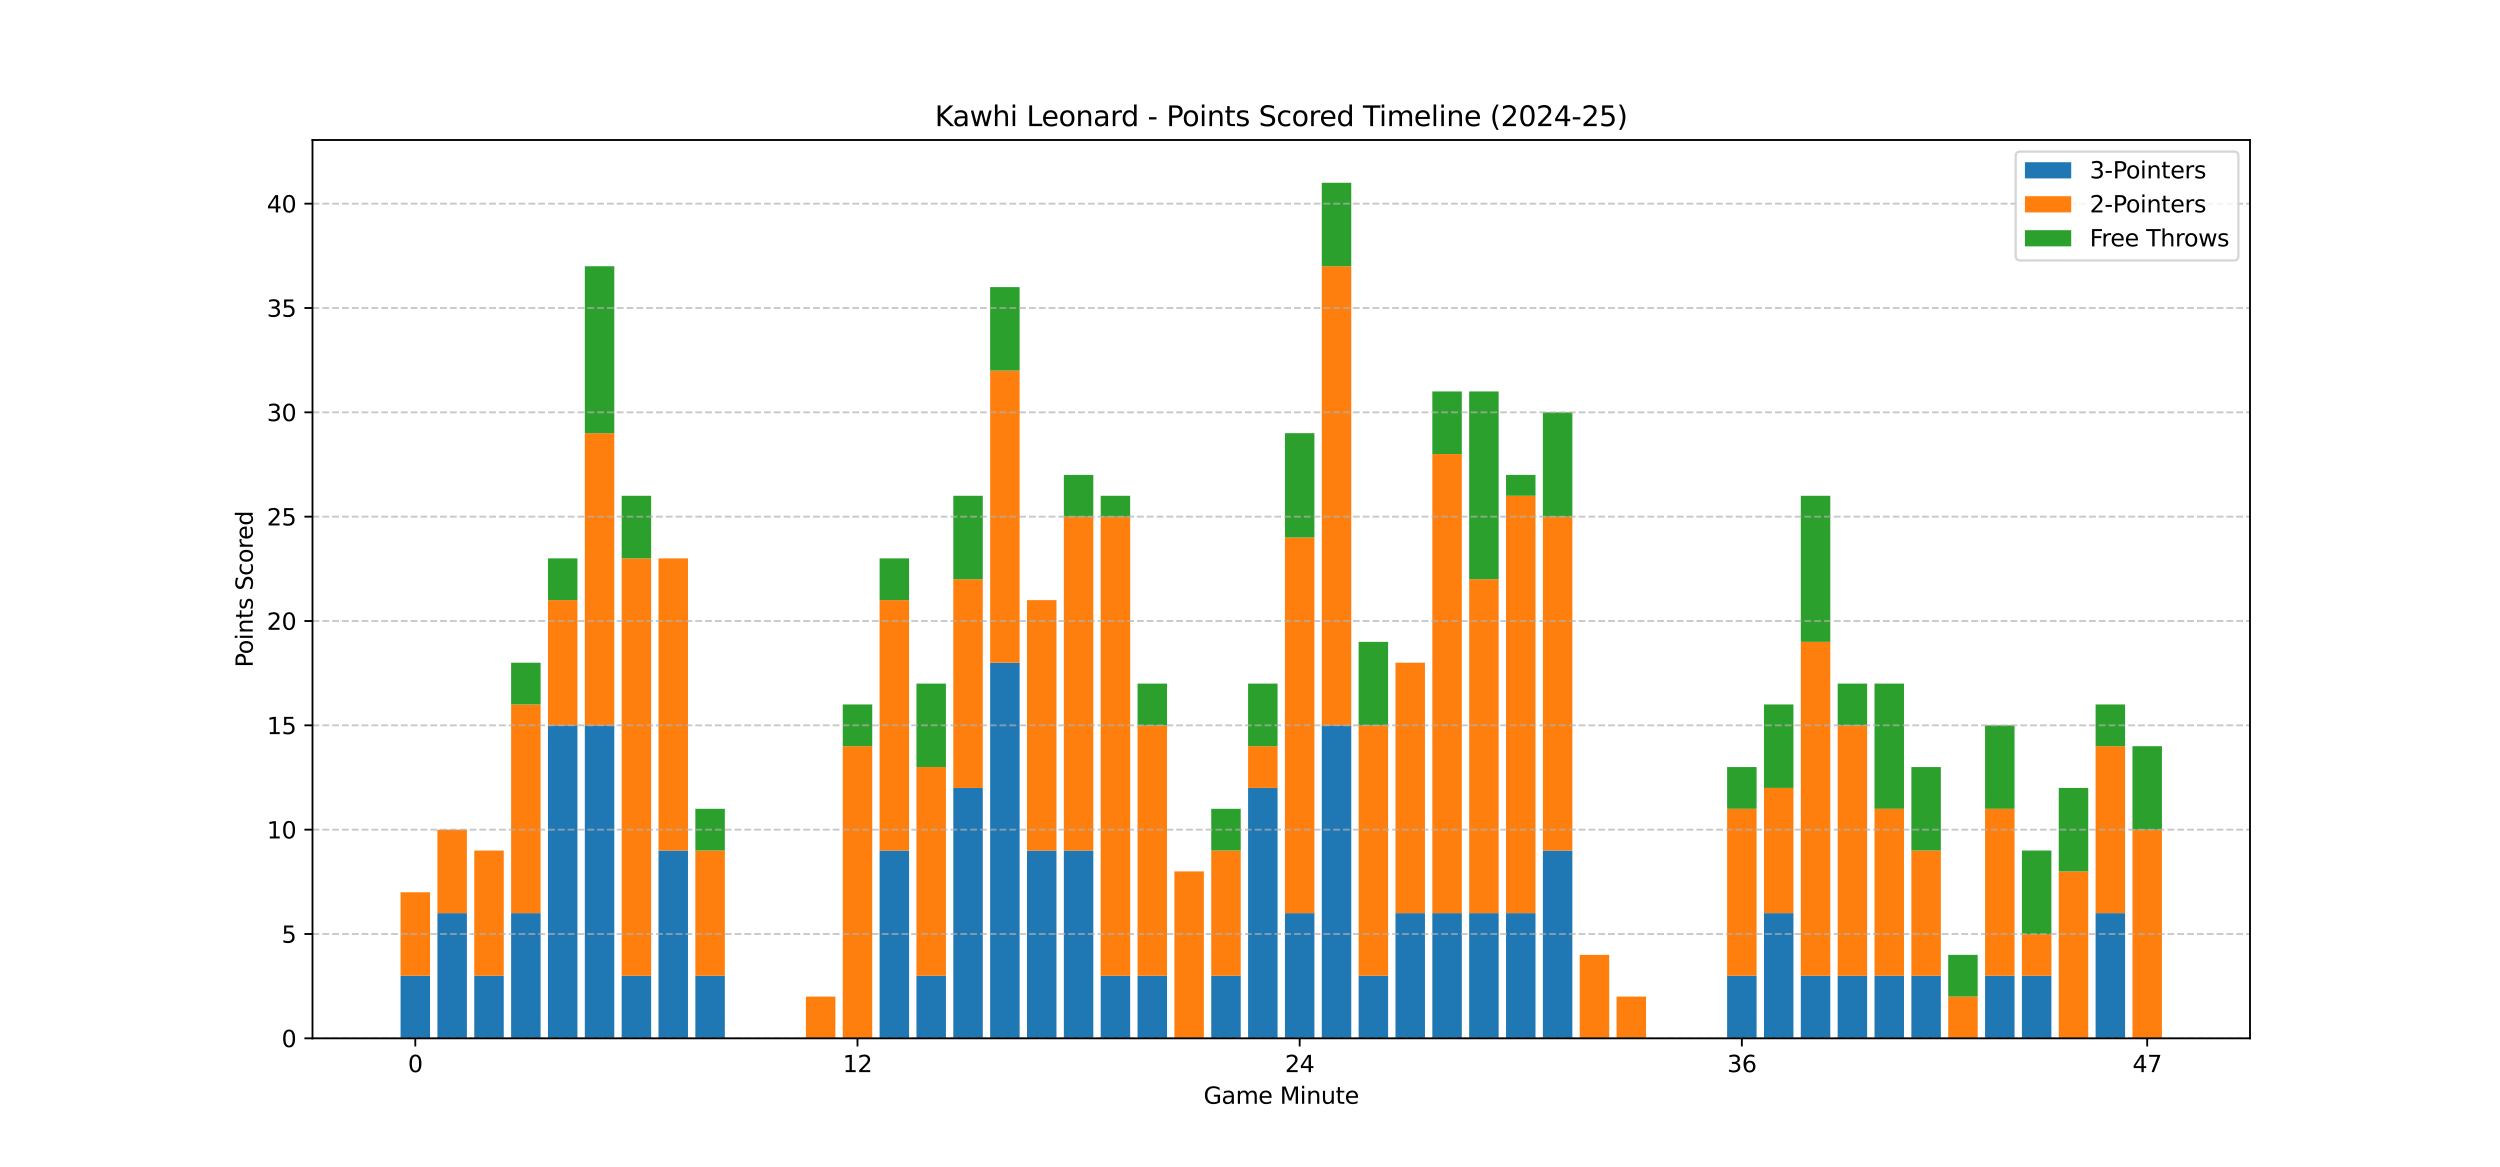 <?xml version="1.0" encoding="utf-8" standalone="no"?>
<!DOCTYPE svg PUBLIC "-//W3C//DTD SVG 1.1//EN"
  "http://www.w3.org/Graphics/SVG/1.1/DTD/svg11.dtd">
<svg xmlns:xlink="http://www.w3.org/1999/xlink" width="1080pt" height="504pt" viewBox="0 0 1080 504" xmlns="http://www.w3.org/2000/svg" version="1.1">
 <defs>
  <style type="text/css">*{stroke-linejoin: round; stroke-linecap: butt}</style>
 </defs>
 <g id="figure_1">
  <g id="patch_1">
   <path d="M 0 504 
L 1080 504 
L 1080 0 
L 0 0 
z
" style="fill: #ffffff"/>
  </g>
  <g id="axes_1">
   <g id="patch_2">
    <path d="M 135 448.56 
L 972 448.56 
L 972 60.48 
L 135 60.48 
z
" style="fill: #ffffff"/>
   </g>
   <g id="patch_3">
    <path d="M 173.045 448.56 
L 185.78 448.56 
L 185.78 421.516 
L 173.045 421.516 
z
" clip-path="url(#p08507fa809)" style="fill: #1f77b4"/>
   </g>
   <g id="patch_4">
    <path d="M 188.964 448.56 
L 201.699 448.56 
L 201.699 394.472 
L 188.964 394.472 
z
" clip-path="url(#p08507fa809)" style="fill: #1f77b4"/>
   </g>
   <g id="patch_5">
    <path d="M 204.883 448.56 
L 217.618 448.56 
L 217.618 421.516 
L 204.883 421.516 
z
" clip-path="url(#p08507fa809)" style="fill: #1f77b4"/>
   </g>
   <g id="patch_6">
    <path d="M 220.801 448.56 
L 233.536 448.56 
L 233.536 394.472 
L 220.801 394.472 
z
" clip-path="url(#p08507fa809)" style="fill: #1f77b4"/>
   </g>
   <g id="patch_7">
    <path d="M 236.72 448.56 
L 249.455 448.56 
L 249.455 313.34 
L 236.72 313.34 
z
" clip-path="url(#p08507fa809)" style="fill: #1f77b4"/>
   </g>
   <g id="patch_8">
    <path d="M 252.638 448.56 
L 265.373 448.56 
L 265.373 313.34 
L 252.638 313.34 
z
" clip-path="url(#p08507fa809)" style="fill: #1f77b4"/>
   </g>
   <g id="patch_9">
    <path d="M 268.557 448.56 
L 281.292 448.56 
L 281.292 421.516 
L 268.557 421.516 
z
" clip-path="url(#p08507fa809)" style="fill: #1f77b4"/>
   </g>
   <g id="patch_10">
    <path d="M 284.476 448.56 
L 297.211 448.56 
L 297.211 367.428 
L 284.476 367.428 
z
" clip-path="url(#p08507fa809)" style="fill: #1f77b4"/>
   </g>
   <g id="patch_11">
    <path d="M 300.394 448.56 
L 313.129 448.56 
L 313.129 421.516 
L 300.394 421.516 
z
" clip-path="url(#p08507fa809)" style="fill: #1f77b4"/>
   </g>
   <g id="patch_12">
    <path d="M 316.313 448.56 
L 329.048 448.56 
L 329.048 448.56 
L 316.313 448.56 
z
" clip-path="url(#p08507fa809)" style="fill: #1f77b4"/>
   </g>
   <g id="patch_13">
    <path d="M 332.231 448.56 
L 344.966 448.56 
L 344.966 448.56 
L 332.231 448.56 
z
" clip-path="url(#p08507fa809)" style="fill: #1f77b4"/>
   </g>
   <g id="patch_14">
    <path d="M 348.15 448.56 
L 360.885 448.56 
L 360.885 448.56 
L 348.15 448.56 
z
" clip-path="url(#p08507fa809)" style="fill: #1f77b4"/>
   </g>
   <g id="patch_15">
    <path d="M 364.069 448.56 
L 376.804 448.56 
L 376.804 448.56 
L 364.069 448.56 
z
" clip-path="url(#p08507fa809)" style="fill: #1f77b4"/>
   </g>
   <g id="patch_16">
    <path d="M 379.987 448.56 
L 392.722 448.56 
L 392.722 367.428 
L 379.987 367.428 
z
" clip-path="url(#p08507fa809)" style="fill: #1f77b4"/>
   </g>
   <g id="patch_17">
    <path d="M 395.906 448.56 
L 408.641 448.56 
L 408.641 421.516 
L 395.906 421.516 
z
" clip-path="url(#p08507fa809)" style="fill: #1f77b4"/>
   </g>
   <g id="patch_18">
    <path d="M 411.824 448.56 
L 424.559 448.56 
L 424.559 340.384 
L 411.824 340.384 
z
" clip-path="url(#p08507fa809)" style="fill: #1f77b4"/>
   </g>
   <g id="patch_19">
    <path d="M 427.743 448.56 
L 440.478 448.56 
L 440.478 286.297 
L 427.743 286.297 
z
" clip-path="url(#p08507fa809)" style="fill: #1f77b4"/>
   </g>
   <g id="patch_20">
    <path d="M 443.662 448.56 
L 456.397 448.56 
L 456.397 367.428 
L 443.662 367.428 
z
" clip-path="url(#p08507fa809)" style="fill: #1f77b4"/>
   </g>
   <g id="patch_21">
    <path d="M 459.58 448.56 
L 472.315 448.56 
L 472.315 367.428 
L 459.58 367.428 
z
" clip-path="url(#p08507fa809)" style="fill: #1f77b4"/>
   </g>
   <g id="patch_22">
    <path d="M 475.499 448.56 
L 488.234 448.56 
L 488.234 421.516 
L 475.499 421.516 
z
" clip-path="url(#p08507fa809)" style="fill: #1f77b4"/>
   </g>
   <g id="patch_23">
    <path d="M 491.417 448.56 
L 504.152 448.56 
L 504.152 421.516 
L 491.417 421.516 
z
" clip-path="url(#p08507fa809)" style="fill: #1f77b4"/>
   </g>
   <g id="patch_24">
    <path d="M 507.336 448.56 
L 520.071 448.56 
L 520.071 448.56 
L 507.336 448.56 
z
" clip-path="url(#p08507fa809)" style="fill: #1f77b4"/>
   </g>
   <g id="patch_25">
    <path d="M 523.255 448.56 
L 535.99 448.56 
L 535.99 421.516 
L 523.255 421.516 
z
" clip-path="url(#p08507fa809)" style="fill: #1f77b4"/>
   </g>
   <g id="patch_26">
    <path d="M 539.173 448.56 
L 551.908 448.56 
L 551.908 340.384 
L 539.173 340.384 
z
" clip-path="url(#p08507fa809)" style="fill: #1f77b4"/>
   </g>
   <g id="patch_27">
    <path d="M 555.092 448.56 
L 567.827 448.56 
L 567.827 394.472 
L 555.092 394.472 
z
" clip-path="url(#p08507fa809)" style="fill: #1f77b4"/>
   </g>
   <g id="patch_28">
    <path d="M 571.01 448.56 
L 583.745 448.56 
L 583.745 313.34 
L 571.01 313.34 
z
" clip-path="url(#p08507fa809)" style="fill: #1f77b4"/>
   </g>
   <g id="patch_29">
    <path d="M 586.929 448.56 
L 599.664 448.56 
L 599.664 421.516 
L 586.929 421.516 
z
" clip-path="url(#p08507fa809)" style="fill: #1f77b4"/>
   </g>
   <g id="patch_30">
    <path d="M 602.848 448.56 
L 615.583 448.56 
L 615.583 394.472 
L 602.848 394.472 
z
" clip-path="url(#p08507fa809)" style="fill: #1f77b4"/>
   </g>
   <g id="patch_31">
    <path d="M 618.766 448.56 
L 631.501 448.56 
L 631.501 394.472 
L 618.766 394.472 
z
" clip-path="url(#p08507fa809)" style="fill: #1f77b4"/>
   </g>
   <g id="patch_32">
    <path d="M 634.685 448.56 
L 647.42 448.56 
L 647.42 394.472 
L 634.685 394.472 
z
" clip-path="url(#p08507fa809)" style="fill: #1f77b4"/>
   </g>
   <g id="patch_33">
    <path d="M 650.603 448.56 
L 663.338 448.56 
L 663.338 394.472 
L 650.603 394.472 
z
" clip-path="url(#p08507fa809)" style="fill: #1f77b4"/>
   </g>
   <g id="patch_34">
    <path d="M 666.522 448.56 
L 679.257 448.56 
L 679.257 367.428 
L 666.522 367.428 
z
" clip-path="url(#p08507fa809)" style="fill: #1f77b4"/>
   </g>
   <g id="patch_35">
    <path d="M 682.441 448.56 
L 695.176 448.56 
L 695.176 448.56 
L 682.441 448.56 
z
" clip-path="url(#p08507fa809)" style="fill: #1f77b4"/>
   </g>
   <g id="patch_36">
    <path d="M 698.359 448.56 
L 711.094 448.56 
L 711.094 448.56 
L 698.359 448.56 
z
" clip-path="url(#p08507fa809)" style="fill: #1f77b4"/>
   </g>
   <g id="patch_37">
    <path d="M 714.278 448.56 
L 727.013 448.56 
L 727.013 448.56 
L 714.278 448.56 
z
" clip-path="url(#p08507fa809)" style="fill: #1f77b4"/>
   </g>
   <g id="patch_38">
    <path d="M 730.196 448.56 
L 742.931 448.56 
L 742.931 448.56 
L 730.196 448.56 
z
" clip-path="url(#p08507fa809)" style="fill: #1f77b4"/>
   </g>
   <g id="patch_39">
    <path d="M 746.115 448.56 
L 758.85 448.56 
L 758.85 421.516 
L 746.115 421.516 
z
" clip-path="url(#p08507fa809)" style="fill: #1f77b4"/>
   </g>
   <g id="patch_40">
    <path d="M 762.034 448.56 
L 774.769 448.56 
L 774.769 394.472 
L 762.034 394.472 
z
" clip-path="url(#p08507fa809)" style="fill: #1f77b4"/>
   </g>
   <g id="patch_41">
    <path d="M 777.952 448.56 
L 790.687 448.56 
L 790.687 421.516 
L 777.952 421.516 
z
" clip-path="url(#p08507fa809)" style="fill: #1f77b4"/>
   </g>
   <g id="patch_42">
    <path d="M 793.871 448.56 
L 806.606 448.56 
L 806.606 421.516 
L 793.871 421.516 
z
" clip-path="url(#p08507fa809)" style="fill: #1f77b4"/>
   </g>
   <g id="patch_43">
    <path d="M 809.789 448.56 
L 822.524 448.56 
L 822.524 421.516 
L 809.789 421.516 
z
" clip-path="url(#p08507fa809)" style="fill: #1f77b4"/>
   </g>
   <g id="patch_44">
    <path d="M 825.708 448.56 
L 838.443 448.56 
L 838.443 421.516 
L 825.708 421.516 
z
" clip-path="url(#p08507fa809)" style="fill: #1f77b4"/>
   </g>
   <g id="patch_45">
    <path d="M 841.627 448.56 
L 854.362 448.56 
L 854.362 448.56 
L 841.627 448.56 
z
" clip-path="url(#p08507fa809)" style="fill: #1f77b4"/>
   </g>
   <g id="patch_46">
    <path d="M 857.545 448.56 
L 870.28 448.56 
L 870.28 421.516 
L 857.545 421.516 
z
" clip-path="url(#p08507fa809)" style="fill: #1f77b4"/>
   </g>
   <g id="patch_47">
    <path d="M 873.464 448.56 
L 886.199 448.56 
L 886.199 421.516 
L 873.464 421.516 
z
" clip-path="url(#p08507fa809)" style="fill: #1f77b4"/>
   </g>
   <g id="patch_48">
    <path d="M 889.382 448.56 
L 902.117 448.56 
L 902.117 448.56 
L 889.382 448.56 
z
" clip-path="url(#p08507fa809)" style="fill: #1f77b4"/>
   </g>
   <g id="patch_49">
    <path d="M 905.301 448.56 
L 918.036 448.56 
L 918.036 394.472 
L 905.301 394.472 
z
" clip-path="url(#p08507fa809)" style="fill: #1f77b4"/>
   </g>
   <g id="patch_50">
    <path d="M 921.22 448.56 
L 933.955 448.56 
L 933.955 448.56 
L 921.22 448.56 
z
" clip-path="url(#p08507fa809)" style="fill: #1f77b4"/>
   </g>
   <g id="patch_51">
    <path d="M 173.045 421.516 
L 185.78 421.516 
L 185.78 385.458 
L 173.045 385.458 
z
" clip-path="url(#p08507fa809)" style="fill: #ff7f0e"/>
   </g>
   <g id="patch_52">
    <path d="M 188.964 394.472 
L 201.699 394.472 
L 201.699 358.414 
L 188.964 358.414 
z
" clip-path="url(#p08507fa809)" style="fill: #ff7f0e"/>
   </g>
   <g id="patch_53">
    <path d="M 204.883 421.516 
L 217.618 421.516 
L 217.618 367.428 
L 204.883 367.428 
z
" clip-path="url(#p08507fa809)" style="fill: #ff7f0e"/>
   </g>
   <g id="patch_54">
    <path d="M 220.801 394.472 
L 233.536 394.472 
L 233.536 304.326 
L 220.801 304.326 
z
" clip-path="url(#p08507fa809)" style="fill: #ff7f0e"/>
   </g>
   <g id="patch_55">
    <path d="M 236.72 313.34 
L 249.455 313.34 
L 249.455 259.253 
L 236.72 259.253 
z
" clip-path="url(#p08507fa809)" style="fill: #ff7f0e"/>
   </g>
   <g id="patch_56">
    <path d="M 252.638 313.34 
L 265.373 313.34 
L 265.373 187.136 
L 252.638 187.136 
z
" clip-path="url(#p08507fa809)" style="fill: #ff7f0e"/>
   </g>
   <g id="patch_57">
    <path d="M 268.557 421.516 
L 281.292 421.516 
L 281.292 241.223 
L 268.557 241.223 
z
" clip-path="url(#p08507fa809)" style="fill: #ff7f0e"/>
   </g>
   <g id="patch_58">
    <path d="M 284.476 367.428 
L 297.211 367.428 
L 297.211 241.223 
L 284.476 241.223 
z
" clip-path="url(#p08507fa809)" style="fill: #ff7f0e"/>
   </g>
   <g id="patch_59">
    <path d="M 300.394 421.516 
L 313.129 421.516 
L 313.129 367.428 
L 300.394 367.428 
z
" clip-path="url(#p08507fa809)" style="fill: #ff7f0e"/>
   </g>
   <g id="patch_60">
    <path d="M 316.313 448.56 
L 329.048 448.56 
L 329.048 448.56 
L 316.313 448.56 
z
" clip-path="url(#p08507fa809)" style="fill: #ff7f0e"/>
   </g>
   <g id="patch_61">
    <path d="M 332.231 448.56 
L 344.966 448.56 
L 344.966 448.56 
L 332.231 448.56 
z
" clip-path="url(#p08507fa809)" style="fill: #ff7f0e"/>
   </g>
   <g id="patch_62">
    <path d="M 348.15 448.56 
L 360.885 448.56 
L 360.885 430.531 
L 348.15 430.531 
z
" clip-path="url(#p08507fa809)" style="fill: #ff7f0e"/>
   </g>
   <g id="patch_63">
    <path d="M 364.069 448.56 
L 376.804 448.56 
L 376.804 322.355 
L 364.069 322.355 
z
" clip-path="url(#p08507fa809)" style="fill: #ff7f0e"/>
   </g>
   <g id="patch_64">
    <path d="M 379.987 367.428 
L 392.722 367.428 
L 392.722 259.253 
L 379.987 259.253 
z
" clip-path="url(#p08507fa809)" style="fill: #ff7f0e"/>
   </g>
   <g id="patch_65">
    <path d="M 395.906 421.516 
L 408.641 421.516 
L 408.641 331.37 
L 395.906 331.37 
z
" clip-path="url(#p08507fa809)" style="fill: #ff7f0e"/>
   </g>
   <g id="patch_66">
    <path d="M 411.824 340.384 
L 424.559 340.384 
L 424.559 250.238 
L 411.824 250.238 
z
" clip-path="url(#p08507fa809)" style="fill: #ff7f0e"/>
   </g>
   <g id="patch_67">
    <path d="M 427.743 286.297 
L 440.478 286.297 
L 440.478 160.092 
L 427.743 160.092 
z
" clip-path="url(#p08507fa809)" style="fill: #ff7f0e"/>
   </g>
   <g id="patch_68">
    <path d="M 443.662 367.428 
L 456.397 367.428 
L 456.397 259.253 
L 443.662 259.253 
z
" clip-path="url(#p08507fa809)" style="fill: #ff7f0e"/>
   </g>
   <g id="patch_69">
    <path d="M 459.58 367.428 
L 472.315 367.428 
L 472.315 223.194 
L 459.58 223.194 
z
" clip-path="url(#p08507fa809)" style="fill: #ff7f0e"/>
   </g>
   <g id="patch_70">
    <path d="M 475.499 421.516 
L 488.234 421.516 
L 488.234 223.194 
L 475.499 223.194 
z
" clip-path="url(#p08507fa809)" style="fill: #ff7f0e"/>
   </g>
   <g id="patch_71">
    <path d="M 491.417 421.516 
L 504.152 421.516 
L 504.152 313.34 
L 491.417 313.34 
z
" clip-path="url(#p08507fa809)" style="fill: #ff7f0e"/>
   </g>
   <g id="patch_72">
    <path d="M 507.336 448.56 
L 520.071 448.56 
L 520.071 376.443 
L 507.336 376.443 
z
" clip-path="url(#p08507fa809)" style="fill: #ff7f0e"/>
   </g>
   <g id="patch_73">
    <path d="M 523.255 421.516 
L 535.99 421.516 
L 535.99 367.428 
L 523.255 367.428 
z
" clip-path="url(#p08507fa809)" style="fill: #ff7f0e"/>
   </g>
   <g id="patch_74">
    <path d="M 539.173 340.384 
L 551.908 340.384 
L 551.908 322.355 
L 539.173 322.355 
z
" clip-path="url(#p08507fa809)" style="fill: #ff7f0e"/>
   </g>
   <g id="patch_75">
    <path d="M 555.092 394.472 
L 567.827 394.472 
L 567.827 232.209 
L 555.092 232.209 
z
" clip-path="url(#p08507fa809)" style="fill: #ff7f0e"/>
   </g>
   <g id="patch_76">
    <path d="M 571.01 313.34 
L 583.745 313.34 
L 583.745 115.019 
L 571.01 115.019 
z
" clip-path="url(#p08507fa809)" style="fill: #ff7f0e"/>
   </g>
   <g id="patch_77">
    <path d="M 586.929 421.516 
L 599.664 421.516 
L 599.664 313.34 
L 586.929 313.34 
z
" clip-path="url(#p08507fa809)" style="fill: #ff7f0e"/>
   </g>
   <g id="patch_78">
    <path d="M 602.848 394.472 
L 615.583 394.472 
L 615.583 286.297 
L 602.848 286.297 
z
" clip-path="url(#p08507fa809)" style="fill: #ff7f0e"/>
   </g>
   <g id="patch_79">
    <path d="M 618.766 394.472 
L 631.501 394.472 
L 631.501 196.15 
L 618.766 196.15 
z
" clip-path="url(#p08507fa809)" style="fill: #ff7f0e"/>
   </g>
   <g id="patch_80">
    <path d="M 634.685 394.472 
L 647.42 394.472 
L 647.42 250.238 
L 634.685 250.238 
z
" clip-path="url(#p08507fa809)" style="fill: #ff7f0e"/>
   </g>
   <g id="patch_81">
    <path d="M 650.603 394.472 
L 663.338 394.472 
L 663.338 214.18 
L 650.603 214.18 
z
" clip-path="url(#p08507fa809)" style="fill: #ff7f0e"/>
   </g>
   <g id="patch_82">
    <path d="M 666.522 367.428 
L 679.257 367.428 
L 679.257 223.194 
L 666.522 223.194 
z
" clip-path="url(#p08507fa809)" style="fill: #ff7f0e"/>
   </g>
   <g id="patch_83">
    <path d="M 682.441 448.56 
L 695.176 448.56 
L 695.176 412.501 
L 682.441 412.501 
z
" clip-path="url(#p08507fa809)" style="fill: #ff7f0e"/>
   </g>
   <g id="patch_84">
    <path d="M 698.359 448.56 
L 711.094 448.56 
L 711.094 430.531 
L 698.359 430.531 
z
" clip-path="url(#p08507fa809)" style="fill: #ff7f0e"/>
   </g>
   <g id="patch_85">
    <path d="M 714.278 448.56 
L 727.013 448.56 
L 727.013 448.56 
L 714.278 448.56 
z
" clip-path="url(#p08507fa809)" style="fill: #ff7f0e"/>
   </g>
   <g id="patch_86">
    <path d="M 730.196 448.56 
L 742.931 448.56 
L 742.931 448.56 
L 730.196 448.56 
z
" clip-path="url(#p08507fa809)" style="fill: #ff7f0e"/>
   </g>
   <g id="patch_87">
    <path d="M 746.115 421.516 
L 758.85 421.516 
L 758.85 349.399 
L 746.115 349.399 
z
" clip-path="url(#p08507fa809)" style="fill: #ff7f0e"/>
   </g>
   <g id="patch_88">
    <path d="M 762.034 394.472 
L 774.769 394.472 
L 774.769 340.384 
L 762.034 340.384 
z
" clip-path="url(#p08507fa809)" style="fill: #ff7f0e"/>
   </g>
   <g id="patch_89">
    <path d="M 777.952 421.516 
L 790.687 421.516 
L 790.687 277.282 
L 777.952 277.282 
z
" clip-path="url(#p08507fa809)" style="fill: #ff7f0e"/>
   </g>
   <g id="patch_90">
    <path d="M 793.871 421.516 
L 806.606 421.516 
L 806.606 313.34 
L 793.871 313.34 
z
" clip-path="url(#p08507fa809)" style="fill: #ff7f0e"/>
   </g>
   <g id="patch_91">
    <path d="M 809.789 421.516 
L 822.524 421.516 
L 822.524 349.399 
L 809.789 349.399 
z
" clip-path="url(#p08507fa809)" style="fill: #ff7f0e"/>
   </g>
   <g id="patch_92">
    <path d="M 825.708 421.516 
L 838.443 421.516 
L 838.443 367.428 
L 825.708 367.428 
z
" clip-path="url(#p08507fa809)" style="fill: #ff7f0e"/>
   </g>
   <g id="patch_93">
    <path d="M 841.627 448.56 
L 854.362 448.56 
L 854.362 430.531 
L 841.627 430.531 
z
" clip-path="url(#p08507fa809)" style="fill: #ff7f0e"/>
   </g>
   <g id="patch_94">
    <path d="M 857.545 421.516 
L 870.28 421.516 
L 870.28 349.399 
L 857.545 349.399 
z
" clip-path="url(#p08507fa809)" style="fill: #ff7f0e"/>
   </g>
   <g id="patch_95">
    <path d="M 873.464 421.516 
L 886.199 421.516 
L 886.199 403.487 
L 873.464 403.487 
z
" clip-path="url(#p08507fa809)" style="fill: #ff7f0e"/>
   </g>
   <g id="patch_96">
    <path d="M 889.382 448.56 
L 902.117 448.56 
L 902.117 376.443 
L 889.382 376.443 
z
" clip-path="url(#p08507fa809)" style="fill: #ff7f0e"/>
   </g>
   <g id="patch_97">
    <path d="M 905.301 394.472 
L 918.036 394.472 
L 918.036 322.355 
L 905.301 322.355 
z
" clip-path="url(#p08507fa809)" style="fill: #ff7f0e"/>
   </g>
   <g id="patch_98">
    <path d="M 921.22 448.56 
L 933.955 448.56 
L 933.955 358.414 
L 921.22 358.414 
z
" clip-path="url(#p08507fa809)" style="fill: #ff7f0e"/>
   </g>
   <g id="patch_99">
    <path d="M 173.045 385.458 
L 185.78 385.458 
L 185.78 385.458 
L 173.045 385.458 
z
" clip-path="url(#p08507fa809)" style="fill: #2ca02c"/>
   </g>
   <g id="patch_100">
    <path d="M 188.964 358.414 
L 201.699 358.414 
L 201.699 358.414 
L 188.964 358.414 
z
" clip-path="url(#p08507fa809)" style="fill: #2ca02c"/>
   </g>
   <g id="patch_101">
    <path d="M 204.883 367.428 
L 217.618 367.428 
L 217.618 367.428 
L 204.883 367.428 
z
" clip-path="url(#p08507fa809)" style="fill: #2ca02c"/>
   </g>
   <g id="patch_102">
    <path d="M 220.801 304.326 
L 233.536 304.326 
L 233.536 286.297 
L 220.801 286.297 
z
" clip-path="url(#p08507fa809)" style="fill: #2ca02c"/>
   </g>
   <g id="patch_103">
    <path d="M 236.72 259.253 
L 249.455 259.253 
L 249.455 241.223 
L 236.72 241.223 
z
" clip-path="url(#p08507fa809)" style="fill: #2ca02c"/>
   </g>
   <g id="patch_104">
    <path d="M 252.638 187.136 
L 265.373 187.136 
L 265.373 115.019 
L 252.638 115.019 
z
" clip-path="url(#p08507fa809)" style="fill: #2ca02c"/>
   </g>
   <g id="patch_105">
    <path d="M 268.557 241.223 
L 281.292 241.223 
L 281.292 214.18 
L 268.557 214.18 
z
" clip-path="url(#p08507fa809)" style="fill: #2ca02c"/>
   </g>
   <g id="patch_106">
    <path d="M 284.476 241.223 
L 297.211 241.223 
L 297.211 241.223 
L 284.476 241.223 
z
" clip-path="url(#p08507fa809)" style="fill: #2ca02c"/>
   </g>
   <g id="patch_107">
    <path d="M 300.394 367.428 
L 313.129 367.428 
L 313.129 349.399 
L 300.394 349.399 
z
" clip-path="url(#p08507fa809)" style="fill: #2ca02c"/>
   </g>
   <g id="patch_108">
    <path d="M 316.313 448.56 
L 329.048 448.56 
L 329.048 448.56 
L 316.313 448.56 
z
" clip-path="url(#p08507fa809)" style="fill: #2ca02c"/>
   </g>
   <g id="patch_109">
    <path d="M 332.231 448.56 
L 344.966 448.56 
L 344.966 448.56 
L 332.231 448.56 
z
" clip-path="url(#p08507fa809)" style="fill: #2ca02c"/>
   </g>
   <g id="patch_110">
    <path d="M 348.15 430.531 
L 360.885 430.531 
L 360.885 430.531 
L 348.15 430.531 
z
" clip-path="url(#p08507fa809)" style="fill: #2ca02c"/>
   </g>
   <g id="patch_111">
    <path d="M 364.069 322.355 
L 376.804 322.355 
L 376.804 304.326 
L 364.069 304.326 
z
" clip-path="url(#p08507fa809)" style="fill: #2ca02c"/>
   </g>
   <g id="patch_112">
    <path d="M 379.987 259.253 
L 392.722 259.253 
L 392.722 241.223 
L 379.987 241.223 
z
" clip-path="url(#p08507fa809)" style="fill: #2ca02c"/>
   </g>
   <g id="patch_113">
    <path d="M 395.906 331.37 
L 408.641 331.37 
L 408.641 295.311 
L 395.906 295.311 
z
" clip-path="url(#p08507fa809)" style="fill: #2ca02c"/>
   </g>
   <g id="patch_114">
    <path d="M 411.824 250.238 
L 424.559 250.238 
L 424.559 214.18 
L 411.824 214.18 
z
" clip-path="url(#p08507fa809)" style="fill: #2ca02c"/>
   </g>
   <g id="patch_115">
    <path d="M 427.743 160.092 
L 440.478 160.092 
L 440.478 124.033 
L 427.743 124.033 
z
" clip-path="url(#p08507fa809)" style="fill: #2ca02c"/>
   </g>
   <g id="patch_116">
    <path d="M 443.662 259.253 
L 456.397 259.253 
L 456.397 259.253 
L 443.662 259.253 
z
" clip-path="url(#p08507fa809)" style="fill: #2ca02c"/>
   </g>
   <g id="patch_117">
    <path d="M 459.58 223.194 
L 472.315 223.194 
L 472.315 205.165 
L 459.58 205.165 
z
" clip-path="url(#p08507fa809)" style="fill: #2ca02c"/>
   </g>
   <g id="patch_118">
    <path d="M 475.499 223.194 
L 488.234 223.194 
L 488.234 214.18 
L 475.499 214.18 
z
" clip-path="url(#p08507fa809)" style="fill: #2ca02c"/>
   </g>
   <g id="patch_119">
    <path d="M 491.417 313.34 
L 504.152 313.34 
L 504.152 295.311 
L 491.417 295.311 
z
" clip-path="url(#p08507fa809)" style="fill: #2ca02c"/>
   </g>
   <g id="patch_120">
    <path d="M 507.336 376.443 
L 520.071 376.443 
L 520.071 376.443 
L 507.336 376.443 
z
" clip-path="url(#p08507fa809)" style="fill: #2ca02c"/>
   </g>
   <g id="patch_121">
    <path d="M 523.255 367.428 
L 535.99 367.428 
L 535.99 349.399 
L 523.255 349.399 
z
" clip-path="url(#p08507fa809)" style="fill: #2ca02c"/>
   </g>
   <g id="patch_122">
    <path d="M 539.173 322.355 
L 551.908 322.355 
L 551.908 295.311 
L 539.173 295.311 
z
" clip-path="url(#p08507fa809)" style="fill: #2ca02c"/>
   </g>
   <g id="patch_123">
    <path d="M 555.092 232.209 
L 567.827 232.209 
L 567.827 187.136 
L 555.092 187.136 
z
" clip-path="url(#p08507fa809)" style="fill: #2ca02c"/>
   </g>
   <g id="patch_124">
    <path d="M 571.01 115.019 
L 583.745 115.019 
L 583.745 78.96 
L 571.01 78.96 
z
" clip-path="url(#p08507fa809)" style="fill: #2ca02c"/>
   </g>
   <g id="patch_125">
    <path d="M 586.929 313.34 
L 599.664 313.34 
L 599.664 277.282 
L 586.929 277.282 
z
" clip-path="url(#p08507fa809)" style="fill: #2ca02c"/>
   </g>
   <g id="patch_126">
    <path d="M 602.848 286.297 
L 615.583 286.297 
L 615.583 286.297 
L 602.848 286.297 
z
" clip-path="url(#p08507fa809)" style="fill: #2ca02c"/>
   </g>
   <g id="patch_127">
    <path d="M 618.766 196.15 
L 631.501 196.15 
L 631.501 169.106 
L 618.766 169.106 
z
" clip-path="url(#p08507fa809)" style="fill: #2ca02c"/>
   </g>
   <g id="patch_128">
    <path d="M 634.685 250.238 
L 647.42 250.238 
L 647.42 169.106 
L 634.685 169.106 
z
" clip-path="url(#p08507fa809)" style="fill: #2ca02c"/>
   </g>
   <g id="patch_129">
    <path d="M 650.603 214.18 
L 663.338 214.18 
L 663.338 205.165 
L 650.603 205.165 
z
" clip-path="url(#p08507fa809)" style="fill: #2ca02c"/>
   </g>
   <g id="patch_130">
    <path d="M 666.522 223.194 
L 679.257 223.194 
L 679.257 178.121 
L 666.522 178.121 
z
" clip-path="url(#p08507fa809)" style="fill: #2ca02c"/>
   </g>
   <g id="patch_131">
    <path d="M 682.441 412.501 
L 695.176 412.501 
L 695.176 412.501 
L 682.441 412.501 
z
" clip-path="url(#p08507fa809)" style="fill: #2ca02c"/>
   </g>
   <g id="patch_132">
    <path d="M 698.359 430.531 
L 711.094 430.531 
L 711.094 430.531 
L 698.359 430.531 
z
" clip-path="url(#p08507fa809)" style="fill: #2ca02c"/>
   </g>
   <g id="patch_133">
    <path d="M 714.278 448.56 
L 727.013 448.56 
L 727.013 448.56 
L 714.278 448.56 
z
" clip-path="url(#p08507fa809)" style="fill: #2ca02c"/>
   </g>
   <g id="patch_134">
    <path d="M 730.196 448.56 
L 742.931 448.56 
L 742.931 448.56 
L 730.196 448.56 
z
" clip-path="url(#p08507fa809)" style="fill: #2ca02c"/>
   </g>
   <g id="patch_135">
    <path d="M 746.115 349.399 
L 758.85 349.399 
L 758.85 331.37 
L 746.115 331.37 
z
" clip-path="url(#p08507fa809)" style="fill: #2ca02c"/>
   </g>
   <g id="patch_136">
    <path d="M 762.034 340.384 
L 774.769 340.384 
L 774.769 304.326 
L 762.034 304.326 
z
" clip-path="url(#p08507fa809)" style="fill: #2ca02c"/>
   </g>
   <g id="patch_137">
    <path d="M 777.952 277.282 
L 790.687 277.282 
L 790.687 214.18 
L 777.952 214.18 
z
" clip-path="url(#p08507fa809)" style="fill: #2ca02c"/>
   </g>
   <g id="patch_138">
    <path d="M 793.871 313.34 
L 806.606 313.34 
L 806.606 295.311 
L 793.871 295.311 
z
" clip-path="url(#p08507fa809)" style="fill: #2ca02c"/>
   </g>
   <g id="patch_139">
    <path d="M 809.789 349.399 
L 822.524 349.399 
L 822.524 295.311 
L 809.789 295.311 
z
" clip-path="url(#p08507fa809)" style="fill: #2ca02c"/>
   </g>
   <g id="patch_140">
    <path d="M 825.708 367.428 
L 838.443 367.428 
L 838.443 331.37 
L 825.708 331.37 
z
" clip-path="url(#p08507fa809)" style="fill: #2ca02c"/>
   </g>
   <g id="patch_141">
    <path d="M 841.627 430.531 
L 854.362 430.531 
L 854.362 412.501 
L 841.627 412.501 
z
" clip-path="url(#p08507fa809)" style="fill: #2ca02c"/>
   </g>
   <g id="patch_142">
    <path d="M 857.545 349.399 
L 870.28 349.399 
L 870.28 313.34 
L 857.545 313.34 
z
" clip-path="url(#p08507fa809)" style="fill: #2ca02c"/>
   </g>
   <g id="patch_143">
    <path d="M 873.464 403.487 
L 886.199 403.487 
L 886.199 367.428 
L 873.464 367.428 
z
" clip-path="url(#p08507fa809)" style="fill: #2ca02c"/>
   </g>
   <g id="patch_144">
    <path d="M 889.382 376.443 
L 902.117 376.443 
L 902.117 340.384 
L 889.382 340.384 
z
" clip-path="url(#p08507fa809)" style="fill: #2ca02c"/>
   </g>
   <g id="patch_145">
    <path d="M 905.301 322.355 
L 918.036 322.355 
L 918.036 304.326 
L 905.301 304.326 
z
" clip-path="url(#p08507fa809)" style="fill: #2ca02c"/>
   </g>
   <g id="patch_146">
    <path d="M 921.22 358.414 
L 933.955 358.414 
L 933.955 322.355 
L 921.22 322.355 
z
" clip-path="url(#p08507fa809)" style="fill: #2ca02c"/>
   </g>
   <g id="matplotlib.axis_1">
    <g id="xtick_1">
     <g id="line2d_1">
      <defs>
       <path id="ma9a136aabd" d="M 0 0 
L 0 3.5 
" style="stroke: #000000; stroke-width: 0.8"/>
      </defs>
      <g>
       <use xlink:href="#ma9a136aabd" x="179.413" y="448.56" style="stroke: #000000; stroke-width: 0.8"/>
      </g>
     </g>
     <g id="text_1">
      <!-- 0 -->
      <g transform="translate(176.232 463.158) scale(0.1 -0.1)">
       <defs>
        <path id="DejaVuSans-30" d="M 2034 4250 
Q 1547 4250 1301 3770 
Q 1056 3291 1056 2328 
Q 1056 1369 1301 889 
Q 1547 409 2034 409 
Q 2525 409 2770 889 
Q 3016 1369 3016 2328 
Q 3016 3291 2770 3770 
Q 2525 4250 2034 4250 
z
M 2034 4750 
Q 2819 4750 3233 4129 
Q 3647 3509 3647 2328 
Q 3647 1150 3233 529 
Q 2819 -91 2034 -91 
Q 1250 -91 836 529 
Q 422 1150 422 2328 
Q 422 3509 836 4129 
Q 1250 4750 2034 4750 
z
" transform="scale(0.016)"/>
       </defs>
       <use xlink:href="#DejaVuSans-30"/>
      </g>
     </g>
    </g>
    <g id="xtick_2">
     <g id="line2d_2">
      <g>
       <use xlink:href="#ma9a136aabd" x="370.436" y="448.56" style="stroke: #000000; stroke-width: 0.8"/>
      </g>
     </g>
     <g id="text_2">
      <!-- 12 -->
      <g transform="translate(364.074 463.158) scale(0.1 -0.1)">
       <defs>
        <path id="DejaVuSans-31" d="M 794 531 
L 1825 531 
L 1825 4091 
L 703 3866 
L 703 4441 
L 1819 4666 
L 2450 4666 
L 2450 531 
L 3481 531 
L 3481 0 
L 794 0 
L 794 531 
z
" transform="scale(0.016)"/>
        <path id="DejaVuSans-32" d="M 1228 531 
L 3431 531 
L 3431 0 
L 469 0 
L 469 531 
Q 828 903 1448 1529 
Q 2069 2156 2228 2338 
Q 2531 2678 2651 2914 
Q 2772 3150 2772 3378 
Q 2772 3750 2511 3984 
Q 2250 4219 1831 4219 
Q 1534 4219 1204 4116 
Q 875 4013 500 3803 
L 500 4441 
Q 881 4594 1212 4672 
Q 1544 4750 1819 4750 
Q 2544 4750 2975 4387 
Q 3406 4025 3406 3419 
Q 3406 3131 3298 2873 
Q 3191 2616 2906 2266 
Q 2828 2175 2409 1742 
Q 1991 1309 1228 531 
z
" transform="scale(0.016)"/>
       </defs>
       <use xlink:href="#DejaVuSans-31"/>
       <use xlink:href="#DejaVuSans-32" transform="translate(63.623 0)"/>
      </g>
     </g>
    </g>
    <g id="xtick_3">
     <g id="line2d_3">
      <g>
       <use xlink:href="#ma9a136aabd" x="561.459" y="448.56" style="stroke: #000000; stroke-width: 0.8"/>
      </g>
     </g>
     <g id="text_3">
      <!-- 24 -->
      <g transform="translate(555.097 463.158) scale(0.1 -0.1)">
       <defs>
        <path id="DejaVuSans-34" d="M 2419 4116 
L 825 1625 
L 2419 1625 
L 2419 4116 
z
M 2253 4666 
L 3047 4666 
L 3047 1625 
L 3713 1625 
L 3713 1100 
L 3047 1100 
L 3047 0 
L 2419 0 
L 2419 1100 
L 313 1100 
L 313 1709 
L 2253 4666 
z
" transform="scale(0.016)"/>
       </defs>
       <use xlink:href="#DejaVuSans-32"/>
       <use xlink:href="#DejaVuSans-34" transform="translate(63.623 0)"/>
      </g>
     </g>
    </g>
    <g id="xtick_4">
     <g id="line2d_4">
      <g>
       <use xlink:href="#ma9a136aabd" x="752.483" y="448.56" style="stroke: #000000; stroke-width: 0.8"/>
      </g>
     </g>
     <g id="text_4">
      <!-- 36 -->
      <g transform="translate(746.12 463.158) scale(0.1 -0.1)">
       <defs>
        <path id="DejaVuSans-33" d="M 2597 2516 
Q 3050 2419 3304 2112 
Q 3559 1806 3559 1356 
Q 3559 666 3084 287 
Q 2609 -91 1734 -91 
Q 1441 -91 1130 -33 
Q 819 25 488 141 
L 488 750 
Q 750 597 1062 519 
Q 1375 441 1716 441 
Q 2309 441 2620 675 
Q 2931 909 2931 1356 
Q 2931 1769 2642 2001 
Q 2353 2234 1838 2234 
L 1294 2234 
L 1294 2753 
L 1863 2753 
Q 2328 2753 2575 2939 
Q 2822 3125 2822 3475 
Q 2822 3834 2567 4026 
Q 2313 4219 1838 4219 
Q 1578 4219 1281 4162 
Q 984 4106 628 3988 
L 628 4550 
Q 988 4650 1302 4700 
Q 1616 4750 1894 4750 
Q 2613 4750 3031 4423 
Q 3450 4097 3450 3541 
Q 3450 3153 3228 2886 
Q 3006 2619 2597 2516 
z
" transform="scale(0.016)"/>
        <path id="DejaVuSans-36" d="M 2113 2584 
Q 1688 2584 1439 2293 
Q 1191 2003 1191 1497 
Q 1191 994 1439 701 
Q 1688 409 2113 409 
Q 2538 409 2786 701 
Q 3034 994 3034 1497 
Q 3034 2003 2786 2293 
Q 2538 2584 2113 2584 
z
M 3366 4563 
L 3366 3988 
Q 3128 4100 2886 4159 
Q 2644 4219 2406 4219 
Q 1781 4219 1451 3797 
Q 1122 3375 1075 2522 
Q 1259 2794 1537 2939 
Q 1816 3084 2150 3084 
Q 2853 3084 3261 2657 
Q 3669 2231 3669 1497 
Q 3669 778 3244 343 
Q 2819 -91 2113 -91 
Q 1303 -91 875 529 
Q 447 1150 447 2328 
Q 447 3434 972 4092 
Q 1497 4750 2381 4750 
Q 2619 4750 2861 4703 
Q 3103 4656 3366 4563 
z
" transform="scale(0.016)"/>
       </defs>
       <use xlink:href="#DejaVuSans-33"/>
       <use xlink:href="#DejaVuSans-36" transform="translate(63.623 0)"/>
      </g>
     </g>
    </g>
    <g id="xtick_5">
     <g id="line2d_5">
      <g>
       <use xlink:href="#ma9a136aabd" x="927.587" y="448.56" style="stroke: #000000; stroke-width: 0.8"/>
      </g>
     </g>
     <g id="text_5">
      <!-- 47 -->
      <g transform="translate(921.225 463.158) scale(0.1 -0.1)">
       <defs>
        <path id="DejaVuSans-37" d="M 525 4666 
L 3525 4666 
L 3525 4397 
L 1831 0 
L 1172 0 
L 2766 4134 
L 525 4134 
L 525 4666 
z
" transform="scale(0.016)"/>
       </defs>
       <use xlink:href="#DejaVuSans-34"/>
       <use xlink:href="#DejaVuSans-37" transform="translate(63.623 0)"/>
      </g>
     </g>
    </g>
    <g id="text_6">
     <!-- Game Minute -->
     <g transform="translate(519.948 476.837) scale(0.1 -0.1)">
      <defs>
       <path id="DejaVuSans-47" d="M 3809 666 
L 3809 1919 
L 2778 1919 
L 2778 2438 
L 4434 2438 
L 4434 434 
Q 4069 175 3628 42 
Q 3188 -91 2688 -91 
Q 1594 -91 976 548 
Q 359 1188 359 2328 
Q 359 3472 976 4111 
Q 1594 4750 2688 4750 
Q 3144 4750 3555 4637 
Q 3966 4525 4313 4306 
L 4313 3634 
Q 3963 3931 3569 4081 
Q 3175 4231 2741 4231 
Q 1884 4231 1454 3753 
Q 1025 3275 1025 2328 
Q 1025 1384 1454 906 
Q 1884 428 2741 428 
Q 3075 428 3337 486 
Q 3600 544 3809 666 
z
" transform="scale(0.016)"/>
       <path id="DejaVuSans-61" d="M 2194 1759 
Q 1497 1759 1228 1600 
Q 959 1441 959 1056 
Q 959 750 1161 570 
Q 1363 391 1709 391 
Q 2188 391 2477 730 
Q 2766 1069 2766 1631 
L 2766 1759 
L 2194 1759 
z
M 3341 1997 
L 3341 0 
L 2766 0 
L 2766 531 
Q 2569 213 2275 61 
Q 1981 -91 1556 -91 
Q 1019 -91 701 211 
Q 384 513 384 1019 
Q 384 1609 779 1909 
Q 1175 2209 1959 2209 
L 2766 2209 
L 2766 2266 
Q 2766 2663 2505 2880 
Q 2244 3097 1772 3097 
Q 1472 3097 1187 3025 
Q 903 2953 641 2809 
L 641 3341 
Q 956 3463 1253 3523 
Q 1550 3584 1831 3584 
Q 2591 3584 2966 3190 
Q 3341 2797 3341 1997 
z
" transform="scale(0.016)"/>
       <path id="DejaVuSans-6d" d="M 3328 2828 
Q 3544 3216 3844 3400 
Q 4144 3584 4550 3584 
Q 5097 3584 5394 3201 
Q 5691 2819 5691 2113 
L 5691 0 
L 5113 0 
L 5113 2094 
Q 5113 2597 4934 2840 
Q 4756 3084 4391 3084 
Q 3944 3084 3684 2787 
Q 3425 2491 3425 1978 
L 3425 0 
L 2847 0 
L 2847 2094 
Q 2847 2600 2669 2842 
Q 2491 3084 2119 3084 
Q 1678 3084 1418 2786 
Q 1159 2488 1159 1978 
L 1159 0 
L 581 0 
L 581 3500 
L 1159 3500 
L 1159 2956 
Q 1356 3278 1631 3431 
Q 1906 3584 2284 3584 
Q 2666 3584 2933 3390 
Q 3200 3197 3328 2828 
z
" transform="scale(0.016)"/>
       <path id="DejaVuSans-65" d="M 3597 1894 
L 3597 1613 
L 953 1613 
Q 991 1019 1311 708 
Q 1631 397 2203 397 
Q 2534 397 2845 478 
Q 3156 559 3463 722 
L 3463 178 
Q 3153 47 2828 -22 
Q 2503 -91 2169 -91 
Q 1331 -91 842 396 
Q 353 884 353 1716 
Q 353 2575 817 3079 
Q 1281 3584 2069 3584 
Q 2775 3584 3186 3129 
Q 3597 2675 3597 1894 
z
M 3022 2063 
Q 3016 2534 2758 2815 
Q 2500 3097 2075 3097 
Q 1594 3097 1305 2825 
Q 1016 2553 972 2059 
L 3022 2063 
z
" transform="scale(0.016)"/>
       <path id="DejaVuSans-20" transform="scale(0.016)"/>
       <path id="DejaVuSans-4d" d="M 628 4666 
L 1569 4666 
L 2759 1491 
L 3956 4666 
L 4897 4666 
L 4897 0 
L 4281 0 
L 4281 4097 
L 3078 897 
L 2444 897 
L 1241 4097 
L 1241 0 
L 628 0 
L 628 4666 
z
" transform="scale(0.016)"/>
       <path id="DejaVuSans-69" d="M 603 3500 
L 1178 3500 
L 1178 0 
L 603 0 
L 603 3500 
z
M 603 4863 
L 1178 4863 
L 1178 4134 
L 603 4134 
L 603 4863 
z
" transform="scale(0.016)"/>
       <path id="DejaVuSans-6e" d="M 3513 2113 
L 3513 0 
L 2938 0 
L 2938 2094 
Q 2938 2591 2744 2837 
Q 2550 3084 2163 3084 
Q 1697 3084 1428 2787 
Q 1159 2491 1159 1978 
L 1159 0 
L 581 0 
L 581 3500 
L 1159 3500 
L 1159 2956 
Q 1366 3272 1645 3428 
Q 1925 3584 2291 3584 
Q 2894 3584 3203 3211 
Q 3513 2838 3513 2113 
z
" transform="scale(0.016)"/>
       <path id="DejaVuSans-75" d="M 544 1381 
L 544 3500 
L 1119 3500 
L 1119 1403 
Q 1119 906 1312 657 
Q 1506 409 1894 409 
Q 2359 409 2629 706 
Q 2900 1003 2900 1516 
L 2900 3500 
L 3475 3500 
L 3475 0 
L 2900 0 
L 2900 538 
Q 2691 219 2414 64 
Q 2138 -91 1772 -91 
Q 1169 -91 856 284 
Q 544 659 544 1381 
z
M 1991 3584 
L 1991 3584 
z
" transform="scale(0.016)"/>
       <path id="DejaVuSans-74" d="M 1172 4494 
L 1172 3500 
L 2356 3500 
L 2356 3053 
L 1172 3053 
L 1172 1153 
Q 1172 725 1289 603 
Q 1406 481 1766 481 
L 2356 481 
L 2356 0 
L 1766 0 
Q 1100 0 847 248 
Q 594 497 594 1153 
L 594 3053 
L 172 3053 
L 172 3500 
L 594 3500 
L 594 4494 
L 1172 4494 
z
" transform="scale(0.016)"/>
      </defs>
      <use xlink:href="#DejaVuSans-47"/>
      <use xlink:href="#DejaVuSans-61" transform="translate(77.49 0)"/>
      <use xlink:href="#DejaVuSans-6d" transform="translate(138.77 0)"/>
      <use xlink:href="#DejaVuSans-65" transform="translate(236.182 0)"/>
      <use xlink:href="#DejaVuSans-20" transform="translate(297.705 0)"/>
      <use xlink:href="#DejaVuSans-4d" transform="translate(329.492 0)"/>
      <use xlink:href="#DejaVuSans-69" transform="translate(415.771 0)"/>
      <use xlink:href="#DejaVuSans-6e" transform="translate(443.555 0)"/>
      <use xlink:href="#DejaVuSans-75" transform="translate(506.934 0)"/>
      <use xlink:href="#DejaVuSans-74" transform="translate(570.312 0)"/>
      <use xlink:href="#DejaVuSans-65" transform="translate(609.521 0)"/>
     </g>
    </g>
   </g>
   <g id="matplotlib.axis_2">
    <g id="ytick_1">
     <g id="line2d_6">
      <path d="M 135 448.56 
L 972 448.56 
" clip-path="url(#p08507fa809)" style="fill: none; stroke-dasharray: 2.96,1.28; stroke-dashoffset: 0; stroke: #b0b0b0; stroke-opacity: 0.7; stroke-width: 0.8"/>
     </g>
     <g id="line2d_7">
      <defs>
       <path id="mb1632e99b6" d="M 0 0 
L -3.5 0 
" style="stroke: #000000; stroke-width: 0.8"/>
      </defs>
      <g>
       <use xlink:href="#mb1632e99b6" x="135" y="448.56" style="stroke: #000000; stroke-width: 0.8"/>
      </g>
     </g>
     <g id="text_7">
      <!-- 0 -->
      <g transform="translate(121.638 452.359) scale(0.1 -0.1)">
       <use xlink:href="#DejaVuSans-30"/>
      </g>
     </g>
    </g>
    <g id="ytick_2">
     <g id="line2d_8">
      <path d="M 135 403.487 
L 972 403.487 
" clip-path="url(#p08507fa809)" style="fill: none; stroke-dasharray: 2.96,1.28; stroke-dashoffset: 0; stroke: #b0b0b0; stroke-opacity: 0.7; stroke-width: 0.8"/>
     </g>
     <g id="line2d_9">
      <g>
       <use xlink:href="#mb1632e99b6" x="135" y="403.487" style="stroke: #000000; stroke-width: 0.8"/>
      </g>
     </g>
     <g id="text_8">
      <!-- 5 -->
      <g transform="translate(121.638 407.286) scale(0.1 -0.1)">
       <defs>
        <path id="DejaVuSans-35" d="M 691 4666 
L 3169 4666 
L 3169 4134 
L 1269 4134 
L 1269 2991 
Q 1406 3038 1543 3061 
Q 1681 3084 1819 3084 
Q 2600 3084 3056 2656 
Q 3513 2228 3513 1497 
Q 3513 744 3044 326 
Q 2575 -91 1722 -91 
Q 1428 -91 1123 -41 
Q 819 9 494 109 
L 494 744 
Q 775 591 1075 516 
Q 1375 441 1709 441 
Q 2250 441 2565 725 
Q 2881 1009 2881 1497 
Q 2881 1984 2565 2268 
Q 2250 2553 1709 2553 
Q 1456 2553 1204 2497 
Q 953 2441 691 2322 
L 691 4666 
z
" transform="scale(0.016)"/>
       </defs>
       <use xlink:href="#DejaVuSans-35"/>
      </g>
     </g>
    </g>
    <g id="ytick_3">
     <g id="line2d_10">
      <path d="M 135 358.414 
L 972 358.414 
" clip-path="url(#p08507fa809)" style="fill: none; stroke-dasharray: 2.96,1.28; stroke-dashoffset: 0; stroke: #b0b0b0; stroke-opacity: 0.7; stroke-width: 0.8"/>
     </g>
     <g id="line2d_11">
      <g>
       <use xlink:href="#mb1632e99b6" x="135" y="358.414" style="stroke: #000000; stroke-width: 0.8"/>
      </g>
     </g>
     <g id="text_9">
      <!-- 10 -->
      <g transform="translate(115.275 362.213) scale(0.1 -0.1)">
       <use xlink:href="#DejaVuSans-31"/>
       <use xlink:href="#DejaVuSans-30" transform="translate(63.623 0)"/>
      </g>
     </g>
    </g>
    <g id="ytick_4">
     <g id="line2d_12">
      <path d="M 135 313.34 
L 972 313.34 
" clip-path="url(#p08507fa809)" style="fill: none; stroke-dasharray: 2.96,1.28; stroke-dashoffset: 0; stroke: #b0b0b0; stroke-opacity: 0.7; stroke-width: 0.8"/>
     </g>
     <g id="line2d_13">
      <g>
       <use xlink:href="#mb1632e99b6" x="135" y="313.34" style="stroke: #000000; stroke-width: 0.8"/>
      </g>
     </g>
     <g id="text_10">
      <!-- 15 -->
      <g transform="translate(115.275 317.14) scale(0.1 -0.1)">
       <use xlink:href="#DejaVuSans-31"/>
       <use xlink:href="#DejaVuSans-35" transform="translate(63.623 0)"/>
      </g>
     </g>
    </g>
    <g id="ytick_5">
     <g id="line2d_14">
      <path d="M 135 268.267 
L 972 268.267 
" clip-path="url(#p08507fa809)" style="fill: none; stroke-dasharray: 2.96,1.28; stroke-dashoffset: 0; stroke: #b0b0b0; stroke-opacity: 0.7; stroke-width: 0.8"/>
     </g>
     <g id="line2d_15">
      <g>
       <use xlink:href="#mb1632e99b6" x="135" y="268.267" style="stroke: #000000; stroke-width: 0.8"/>
      </g>
     </g>
     <g id="text_11">
      <!-- 20 -->
      <g transform="translate(115.275 272.067) scale(0.1 -0.1)">
       <use xlink:href="#DejaVuSans-32"/>
       <use xlink:href="#DejaVuSans-30" transform="translate(63.623 0)"/>
      </g>
     </g>
    </g>
    <g id="ytick_6">
     <g id="line2d_16">
      <path d="M 135 223.194 
L 972 223.194 
" clip-path="url(#p08507fa809)" style="fill: none; stroke-dasharray: 2.96,1.28; stroke-dashoffset: 0; stroke: #b0b0b0; stroke-opacity: 0.7; stroke-width: 0.8"/>
     </g>
     <g id="line2d_17">
      <g>
       <use xlink:href="#mb1632e99b6" x="135" y="223.194" style="stroke: #000000; stroke-width: 0.8"/>
      </g>
     </g>
     <g id="text_12">
      <!-- 25 -->
      <g transform="translate(115.275 226.993) scale(0.1 -0.1)">
       <use xlink:href="#DejaVuSans-32"/>
       <use xlink:href="#DejaVuSans-35" transform="translate(63.623 0)"/>
      </g>
     </g>
    </g>
    <g id="ytick_7">
     <g id="line2d_18">
      <path d="M 135 178.121 
L 972 178.121 
" clip-path="url(#p08507fa809)" style="fill: none; stroke-dasharray: 2.96,1.28; stroke-dashoffset: 0; stroke: #b0b0b0; stroke-opacity: 0.7; stroke-width: 0.8"/>
     </g>
     <g id="line2d_19">
      <g>
       <use xlink:href="#mb1632e99b6" x="135" y="178.121" style="stroke: #000000; stroke-width: 0.8"/>
      </g>
     </g>
     <g id="text_13">
      <!-- 30 -->
      <g transform="translate(115.275 181.92) scale(0.1 -0.1)">
       <use xlink:href="#DejaVuSans-33"/>
       <use xlink:href="#DejaVuSans-30" transform="translate(63.623 0)"/>
      </g>
     </g>
    </g>
    <g id="ytick_8">
     <g id="line2d_20">
      <path d="M 135 133.048 
L 972 133.048 
" clip-path="url(#p08507fa809)" style="fill: none; stroke-dasharray: 2.96,1.28; stroke-dashoffset: 0; stroke: #b0b0b0; stroke-opacity: 0.7; stroke-width: 0.8"/>
     </g>
     <g id="line2d_21">
      <g>
       <use xlink:href="#mb1632e99b6" x="135" y="133.048" style="stroke: #000000; stroke-width: 0.8"/>
      </g>
     </g>
     <g id="text_14">
      <!-- 35 -->
      <g transform="translate(115.275 136.847) scale(0.1 -0.1)">
       <use xlink:href="#DejaVuSans-33"/>
       <use xlink:href="#DejaVuSans-35" transform="translate(63.623 0)"/>
      </g>
     </g>
    </g>
    <g id="ytick_9">
     <g id="line2d_22">
      <path d="M 135 87.975 
L 972 87.975 
" clip-path="url(#p08507fa809)" style="fill: none; stroke-dasharray: 2.96,1.28; stroke-dashoffset: 0; stroke: #b0b0b0; stroke-opacity: 0.7; stroke-width: 0.8"/>
     </g>
     <g id="line2d_23">
      <g>
       <use xlink:href="#mb1632e99b6" x="135" y="87.975" style="stroke: #000000; stroke-width: 0.8"/>
      </g>
     </g>
     <g id="text_15">
      <!-- 40 -->
      <g transform="translate(115.275 91.774) scale(0.1 -0.1)">
       <use xlink:href="#DejaVuSans-34"/>
       <use xlink:href="#DejaVuSans-30" transform="translate(63.623 0)"/>
      </g>
     </g>
    </g>
    <g id="text_16">
     <!-- Points Scored -->
     <g transform="translate(109.195 288.301) rotate(-90) scale(0.1 -0.1)">
      <defs>
       <path id="DejaVuSans-50" d="M 1259 4147 
L 1259 2394 
L 2053 2394 
Q 2494 2394 2734 2622 
Q 2975 2850 2975 3272 
Q 2975 3691 2734 3919 
Q 2494 4147 2053 4147 
L 1259 4147 
z
M 628 4666 
L 2053 4666 
Q 2838 4666 3239 4311 
Q 3641 3956 3641 3272 
Q 3641 2581 3239 2228 
Q 2838 1875 2053 1875 
L 1259 1875 
L 1259 0 
L 628 0 
L 628 4666 
z
" transform="scale(0.016)"/>
       <path id="DejaVuSans-6f" d="M 1959 3097 
Q 1497 3097 1228 2736 
Q 959 2375 959 1747 
Q 959 1119 1226 758 
Q 1494 397 1959 397 
Q 2419 397 2687 759 
Q 2956 1122 2956 1747 
Q 2956 2369 2687 2733 
Q 2419 3097 1959 3097 
z
M 1959 3584 
Q 2709 3584 3137 3096 
Q 3566 2609 3566 1747 
Q 3566 888 3137 398 
Q 2709 -91 1959 -91 
Q 1206 -91 779 398 
Q 353 888 353 1747 
Q 353 2609 779 3096 
Q 1206 3584 1959 3584 
z
" transform="scale(0.016)"/>
       <path id="DejaVuSans-73" d="M 2834 3397 
L 2834 2853 
Q 2591 2978 2328 3040 
Q 2066 3103 1784 3103 
Q 1356 3103 1142 2972 
Q 928 2841 928 2578 
Q 928 2378 1081 2264 
Q 1234 2150 1697 2047 
L 1894 2003 
Q 2506 1872 2764 1633 
Q 3022 1394 3022 966 
Q 3022 478 2636 193 
Q 2250 -91 1575 -91 
Q 1294 -91 989 -36 
Q 684 19 347 128 
L 347 722 
Q 666 556 975 473 
Q 1284 391 1588 391 
Q 1994 391 2212 530 
Q 2431 669 2431 922 
Q 2431 1156 2273 1281 
Q 2116 1406 1581 1522 
L 1381 1569 
Q 847 1681 609 1914 
Q 372 2147 372 2553 
Q 372 3047 722 3315 
Q 1072 3584 1716 3584 
Q 2034 3584 2315 3537 
Q 2597 3491 2834 3397 
z
" transform="scale(0.016)"/>
       <path id="DejaVuSans-53" d="M 3425 4513 
L 3425 3897 
Q 3066 4069 2747 4153 
Q 2428 4238 2131 4238 
Q 1616 4238 1336 4038 
Q 1056 3838 1056 3469 
Q 1056 3159 1242 3001 
Q 1428 2844 1947 2747 
L 2328 2669 
Q 3034 2534 3370 2195 
Q 3706 1856 3706 1288 
Q 3706 609 3251 259 
Q 2797 -91 1919 -91 
Q 1588 -91 1214 -16 
Q 841 59 441 206 
L 441 856 
Q 825 641 1194 531 
Q 1563 422 1919 422 
Q 2459 422 2753 634 
Q 3047 847 3047 1241 
Q 3047 1584 2836 1778 
Q 2625 1972 2144 2069 
L 1759 2144 
Q 1053 2284 737 2584 
Q 422 2884 422 3419 
Q 422 4038 858 4394 
Q 1294 4750 2059 4750 
Q 2388 4750 2728 4690 
Q 3069 4631 3425 4513 
z
" transform="scale(0.016)"/>
       <path id="DejaVuSans-63" d="M 3122 3366 
L 3122 2828 
Q 2878 2963 2633 3030 
Q 2388 3097 2138 3097 
Q 1578 3097 1268 2742 
Q 959 2388 959 1747 
Q 959 1106 1268 751 
Q 1578 397 2138 397 
Q 2388 397 2633 464 
Q 2878 531 3122 666 
L 3122 134 
Q 2881 22 2623 -34 
Q 2366 -91 2075 -91 
Q 1284 -91 818 406 
Q 353 903 353 1747 
Q 353 2603 823 3093 
Q 1294 3584 2113 3584 
Q 2378 3584 2631 3529 
Q 2884 3475 3122 3366 
z
" transform="scale(0.016)"/>
       <path id="DejaVuSans-72" d="M 2631 2963 
Q 2534 3019 2420 3045 
Q 2306 3072 2169 3072 
Q 1681 3072 1420 2755 
Q 1159 2438 1159 1844 
L 1159 0 
L 581 0 
L 581 3500 
L 1159 3500 
L 1159 2956 
Q 1341 3275 1631 3429 
Q 1922 3584 2338 3584 
Q 2397 3584 2469 3576 
Q 2541 3569 2628 3553 
L 2631 2963 
z
" transform="scale(0.016)"/>
       <path id="DejaVuSans-64" d="M 2906 2969 
L 2906 4863 
L 3481 4863 
L 3481 0 
L 2906 0 
L 2906 525 
Q 2725 213 2448 61 
Q 2172 -91 1784 -91 
Q 1150 -91 751 415 
Q 353 922 353 1747 
Q 353 2572 751 3078 
Q 1150 3584 1784 3584 
Q 2172 3584 2448 3432 
Q 2725 3281 2906 2969 
z
M 947 1747 
Q 947 1113 1208 752 
Q 1469 391 1925 391 
Q 2381 391 2643 752 
Q 2906 1113 2906 1747 
Q 2906 2381 2643 2742 
Q 2381 3103 1925 3103 
Q 1469 3103 1208 2742 
Q 947 2381 947 1747 
z
" transform="scale(0.016)"/>
      </defs>
      <use xlink:href="#DejaVuSans-50"/>
      <use xlink:href="#DejaVuSans-6f" transform="translate(56.678 0)"/>
      <use xlink:href="#DejaVuSans-69" transform="translate(117.859 0)"/>
      <use xlink:href="#DejaVuSans-6e" transform="translate(145.643 0)"/>
      <use xlink:href="#DejaVuSans-74" transform="translate(209.021 0)"/>
      <use xlink:href="#DejaVuSans-73" transform="translate(248.23 0)"/>
      <use xlink:href="#DejaVuSans-20" transform="translate(300.33 0)"/>
      <use xlink:href="#DejaVuSans-53" transform="translate(332.117 0)"/>
      <use xlink:href="#DejaVuSans-63" transform="translate(395.594 0)"/>
      <use xlink:href="#DejaVuSans-6f" transform="translate(450.574 0)"/>
      <use xlink:href="#DejaVuSans-72" transform="translate(511.756 0)"/>
      <use xlink:href="#DejaVuSans-65" transform="translate(550.619 0)"/>
      <use xlink:href="#DejaVuSans-64" transform="translate(612.143 0)"/>
     </g>
    </g>
   </g>
   <g id="patch_147">
    <path d="M 135 448.56 
L 135 60.48 
" style="fill: none; stroke: #000000; stroke-width: 0.8; stroke-linejoin: miter; stroke-linecap: square"/>
   </g>
   <g id="patch_148">
    <path d="M 972 448.56 
L 972 60.48 
" style="fill: none; stroke: #000000; stroke-width: 0.8; stroke-linejoin: miter; stroke-linecap: square"/>
   </g>
   <g id="patch_149">
    <path d="M 135 448.56 
L 972 448.56 
" style="fill: none; stroke: #000000; stroke-width: 0.8; stroke-linejoin: miter; stroke-linecap: square"/>
   </g>
   <g id="patch_150">
    <path d="M 135 60.48 
L 972 60.48 
" style="fill: none; stroke: #000000; stroke-width: 0.8; stroke-linejoin: miter; stroke-linecap: square"/>
   </g>
   <g id="text_17">
    <!-- Kawhi Leonard - Points Scored Timeline (2024-25) -->
    <g transform="translate(403.869 54.48) scale(0.12 -0.12)">
     <defs>
      <path id="DejaVuSans-4b" d="M 628 4666 
L 1259 4666 
L 1259 2694 
L 3353 4666 
L 4166 4666 
L 1850 2491 
L 4331 0 
L 3500 0 
L 1259 2247 
L 1259 0 
L 628 0 
L 628 4666 
z
" transform="scale(0.016)"/>
      <path id="DejaVuSans-77" d="M 269 3500 
L 844 3500 
L 1563 769 
L 2278 3500 
L 2956 3500 
L 3675 769 
L 4391 3500 
L 4966 3500 
L 4050 0 
L 3372 0 
L 2619 2869 
L 1863 0 
L 1184 0 
L 269 3500 
z
" transform="scale(0.016)"/>
      <path id="DejaVuSans-68" d="M 3513 2113 
L 3513 0 
L 2938 0 
L 2938 2094 
Q 2938 2591 2744 2837 
Q 2550 3084 2163 3084 
Q 1697 3084 1428 2787 
Q 1159 2491 1159 1978 
L 1159 0 
L 581 0 
L 581 4863 
L 1159 4863 
L 1159 2956 
Q 1366 3272 1645 3428 
Q 1925 3584 2291 3584 
Q 2894 3584 3203 3211 
Q 3513 2838 3513 2113 
z
" transform="scale(0.016)"/>
      <path id="DejaVuSans-4c" d="M 628 4666 
L 1259 4666 
L 1259 531 
L 3531 531 
L 3531 0 
L 628 0 
L 628 4666 
z
" transform="scale(0.016)"/>
      <path id="DejaVuSans-2d" d="M 313 2009 
L 1997 2009 
L 1997 1497 
L 313 1497 
L 313 2009 
z
" transform="scale(0.016)"/>
      <path id="DejaVuSans-54" d="M -19 4666 
L 3928 4666 
L 3928 4134 
L 2272 4134 
L 2272 0 
L 1638 0 
L 1638 4134 
L -19 4134 
L -19 4666 
z
" transform="scale(0.016)"/>
      <path id="DejaVuSans-6c" d="M 603 4863 
L 1178 4863 
L 1178 0 
L 603 0 
L 603 4863 
z
" transform="scale(0.016)"/>
      <path id="DejaVuSans-28" d="M 1984 4856 
Q 1566 4138 1362 3434 
Q 1159 2731 1159 2009 
Q 1159 1288 1364 580 
Q 1569 -128 1984 -844 
L 1484 -844 
Q 1016 -109 783 600 
Q 550 1309 550 2009 
Q 550 2706 781 3412 
Q 1013 4119 1484 4856 
L 1984 4856 
z
" transform="scale(0.016)"/>
      <path id="DejaVuSans-29" d="M 513 4856 
L 1013 4856 
Q 1481 4119 1714 3412 
Q 1947 2706 1947 2009 
Q 1947 1309 1714 600 
Q 1481 -109 1013 -844 
L 513 -844 
Q 928 -128 1133 580 
Q 1338 1288 1338 2009 
Q 1338 2731 1133 3434 
Q 928 4138 513 4856 
z
" transform="scale(0.016)"/>
     </defs>
     <use xlink:href="#DejaVuSans-4b"/>
     <use xlink:href="#DejaVuSans-61" transform="translate(63.826 0)"/>
     <use xlink:href="#DejaVuSans-77" transform="translate(125.105 0)"/>
     <use xlink:href="#DejaVuSans-68" transform="translate(206.893 0)"/>
     <use xlink:href="#DejaVuSans-69" transform="translate(270.271 0)"/>
     <use xlink:href="#DejaVuSans-20" transform="translate(298.055 0)"/>
     <use xlink:href="#DejaVuSans-4c" transform="translate(329.842 0)"/>
     <use xlink:href="#DejaVuSans-65" transform="translate(383.805 0)"/>
     <use xlink:href="#DejaVuSans-6f" transform="translate(445.328 0)"/>
     <use xlink:href="#DejaVuSans-6e" transform="translate(506.51 0)"/>
     <use xlink:href="#DejaVuSans-61" transform="translate(569.889 0)"/>
     <use xlink:href="#DejaVuSans-72" transform="translate(631.168 0)"/>
     <use xlink:href="#DejaVuSans-64" transform="translate(670.531 0)"/>
     <use xlink:href="#DejaVuSans-20" transform="translate(734.008 0)"/>
     <use xlink:href="#DejaVuSans-2d" transform="translate(765.795 0)"/>
     <use xlink:href="#DejaVuSans-20" transform="translate(801.879 0)"/>
     <use xlink:href="#DejaVuSans-50" transform="translate(833.666 0)"/>
     <use xlink:href="#DejaVuSans-6f" transform="translate(890.344 0)"/>
     <use xlink:href="#DejaVuSans-69" transform="translate(951.525 0)"/>
     <use xlink:href="#DejaVuSans-6e" transform="translate(979.309 0)"/>
     <use xlink:href="#DejaVuSans-74" transform="translate(1042.688 0)"/>
     <use xlink:href="#DejaVuSans-73" transform="translate(1081.896 0)"/>
     <use xlink:href="#DejaVuSans-20" transform="translate(1133.996 0)"/>
     <use xlink:href="#DejaVuSans-53" transform="translate(1165.783 0)"/>
     <use xlink:href="#DejaVuSans-63" transform="translate(1229.26 0)"/>
     <use xlink:href="#DejaVuSans-6f" transform="translate(1284.24 0)"/>
     <use xlink:href="#DejaVuSans-72" transform="translate(1345.422 0)"/>
     <use xlink:href="#DejaVuSans-65" transform="translate(1384.285 0)"/>
     <use xlink:href="#DejaVuSans-64" transform="translate(1445.809 0)"/>
     <use xlink:href="#DejaVuSans-20" transform="translate(1509.285 0)"/>
     <use xlink:href="#DejaVuSans-54" transform="translate(1541.072 0)"/>
     <use xlink:href="#DejaVuSans-69" transform="translate(1599.031 0)"/>
     <use xlink:href="#DejaVuSans-6d" transform="translate(1626.814 0)"/>
     <use xlink:href="#DejaVuSans-65" transform="translate(1724.227 0)"/>
     <use xlink:href="#DejaVuSans-6c" transform="translate(1785.75 0)"/>
     <use xlink:href="#DejaVuSans-69" transform="translate(1813.533 0)"/>
     <use xlink:href="#DejaVuSans-6e" transform="translate(1841.316 0)"/>
     <use xlink:href="#DejaVuSans-65" transform="translate(1904.695 0)"/>
     <use xlink:href="#DejaVuSans-20" transform="translate(1966.219 0)"/>
     <use xlink:href="#DejaVuSans-28" transform="translate(1998.006 0)"/>
     <use xlink:href="#DejaVuSans-32" transform="translate(2037.02 0)"/>
     <use xlink:href="#DejaVuSans-30" transform="translate(2100.643 0)"/>
     <use xlink:href="#DejaVuSans-32" transform="translate(2164.266 0)"/>
     <use xlink:href="#DejaVuSans-34" transform="translate(2227.889 0)"/>
     <use xlink:href="#DejaVuSans-2d" transform="translate(2291.512 0)"/>
     <use xlink:href="#DejaVuSans-32" transform="translate(2327.596 0)"/>
     <use xlink:href="#DejaVuSans-35" transform="translate(2391.219 0)"/>
     <use xlink:href="#DejaVuSans-29" transform="translate(2454.842 0)"/>
    </g>
   </g>
   <g id="legend_1">
    <g id="patch_151">
     <path d="M 872.766 112.514 
L 965 112.514 
Q 967 112.514 967 110.514 
L 967 67.48 
Q 967 65.48 965 65.48 
L 872.766 65.48 
Q 870.766 65.48 870.766 67.48 
L 870.766 110.514 
Q 870.766 112.514 872.766 112.514 
z
" style="fill: #ffffff; opacity: 0.8; stroke: #cccccc; stroke-linejoin: miter"/>
    </g>
    <g id="patch_152">
     <path d="M 874.766 77.078 
L 894.766 77.078 
L 894.766 70.078 
L 874.766 70.078 
z
" style="fill: #1f77b4"/>
    </g>
    <g id="text_18">
     <!-- 3-Pointers -->
     <g transform="translate(902.766 77.078) scale(0.1 -0.1)">
      <use xlink:href="#DejaVuSans-33"/>
      <use xlink:href="#DejaVuSans-2d" transform="translate(63.623 0)"/>
      <use xlink:href="#DejaVuSans-50" transform="translate(99.707 0)"/>
      <use xlink:href="#DejaVuSans-6f" transform="translate(156.385 0)"/>
      <use xlink:href="#DejaVuSans-69" transform="translate(217.566 0)"/>
      <use xlink:href="#DejaVuSans-6e" transform="translate(245.35 0)"/>
      <use xlink:href="#DejaVuSans-74" transform="translate(308.729 0)"/>
      <use xlink:href="#DejaVuSans-65" transform="translate(347.938 0)"/>
      <use xlink:href="#DejaVuSans-72" transform="translate(409.461 0)"/>
      <use xlink:href="#DejaVuSans-73" transform="translate(450.574 0)"/>
     </g>
    </g>
    <g id="patch_153">
     <path d="M 874.766 91.757 
L 894.766 91.757 
L 894.766 84.757 
L 874.766 84.757 
z
" style="fill: #ff7f0e"/>
    </g>
    <g id="text_19">
     <!-- 2-Pointers -->
     <g transform="translate(902.766 91.757) scale(0.1 -0.1)">
      <use xlink:href="#DejaVuSans-32"/>
      <use xlink:href="#DejaVuSans-2d" transform="translate(63.623 0)"/>
      <use xlink:href="#DejaVuSans-50" transform="translate(99.707 0)"/>
      <use xlink:href="#DejaVuSans-6f" transform="translate(156.385 0)"/>
      <use xlink:href="#DejaVuSans-69" transform="translate(217.566 0)"/>
      <use xlink:href="#DejaVuSans-6e" transform="translate(245.35 0)"/>
      <use xlink:href="#DejaVuSans-74" transform="translate(308.729 0)"/>
      <use xlink:href="#DejaVuSans-65" transform="translate(347.938 0)"/>
      <use xlink:href="#DejaVuSans-72" transform="translate(409.461 0)"/>
      <use xlink:href="#DejaVuSans-73" transform="translate(450.574 0)"/>
     </g>
    </g>
    <g id="patch_154">
     <path d="M 874.766 106.435 
L 894.766 106.435 
L 894.766 99.435 
L 874.766 99.435 
z
" style="fill: #2ca02c"/>
    </g>
    <g id="text_20">
     <!-- Free Throws -->
     <g transform="translate(902.766 106.435) scale(0.1 -0.1)">
      <defs>
       <path id="DejaVuSans-46" d="M 628 4666 
L 3309 4666 
L 3309 4134 
L 1259 4134 
L 1259 2759 
L 3109 2759 
L 3109 2228 
L 1259 2228 
L 1259 0 
L 628 0 
L 628 4666 
z
" transform="scale(0.016)"/>
      </defs>
      <use xlink:href="#DejaVuSans-46"/>
      <use xlink:href="#DejaVuSans-72" transform="translate(50.27 0)"/>
      <use xlink:href="#DejaVuSans-65" transform="translate(89.133 0)"/>
      <use xlink:href="#DejaVuSans-65" transform="translate(150.656 0)"/>
      <use xlink:href="#DejaVuSans-20" transform="translate(212.18 0)"/>
      <use xlink:href="#DejaVuSans-54" transform="translate(243.967 0)"/>
      <use xlink:href="#DejaVuSans-68" transform="translate(305.051 0)"/>
      <use xlink:href="#DejaVuSans-72" transform="translate(368.43 0)"/>
      <use xlink:href="#DejaVuSans-6f" transform="translate(407.293 0)"/>
      <use xlink:href="#DejaVuSans-77" transform="translate(468.475 0)"/>
      <use xlink:href="#DejaVuSans-73" transform="translate(550.262 0)"/>
     </g>
    </g>
   </g>
  </g>
 </g>
 <defs>
  <clipPath id="p08507fa809">
   <rect x="135" y="60.48" width="837" height="388.08"/>
  </clipPath>
 </defs>
</svg>
